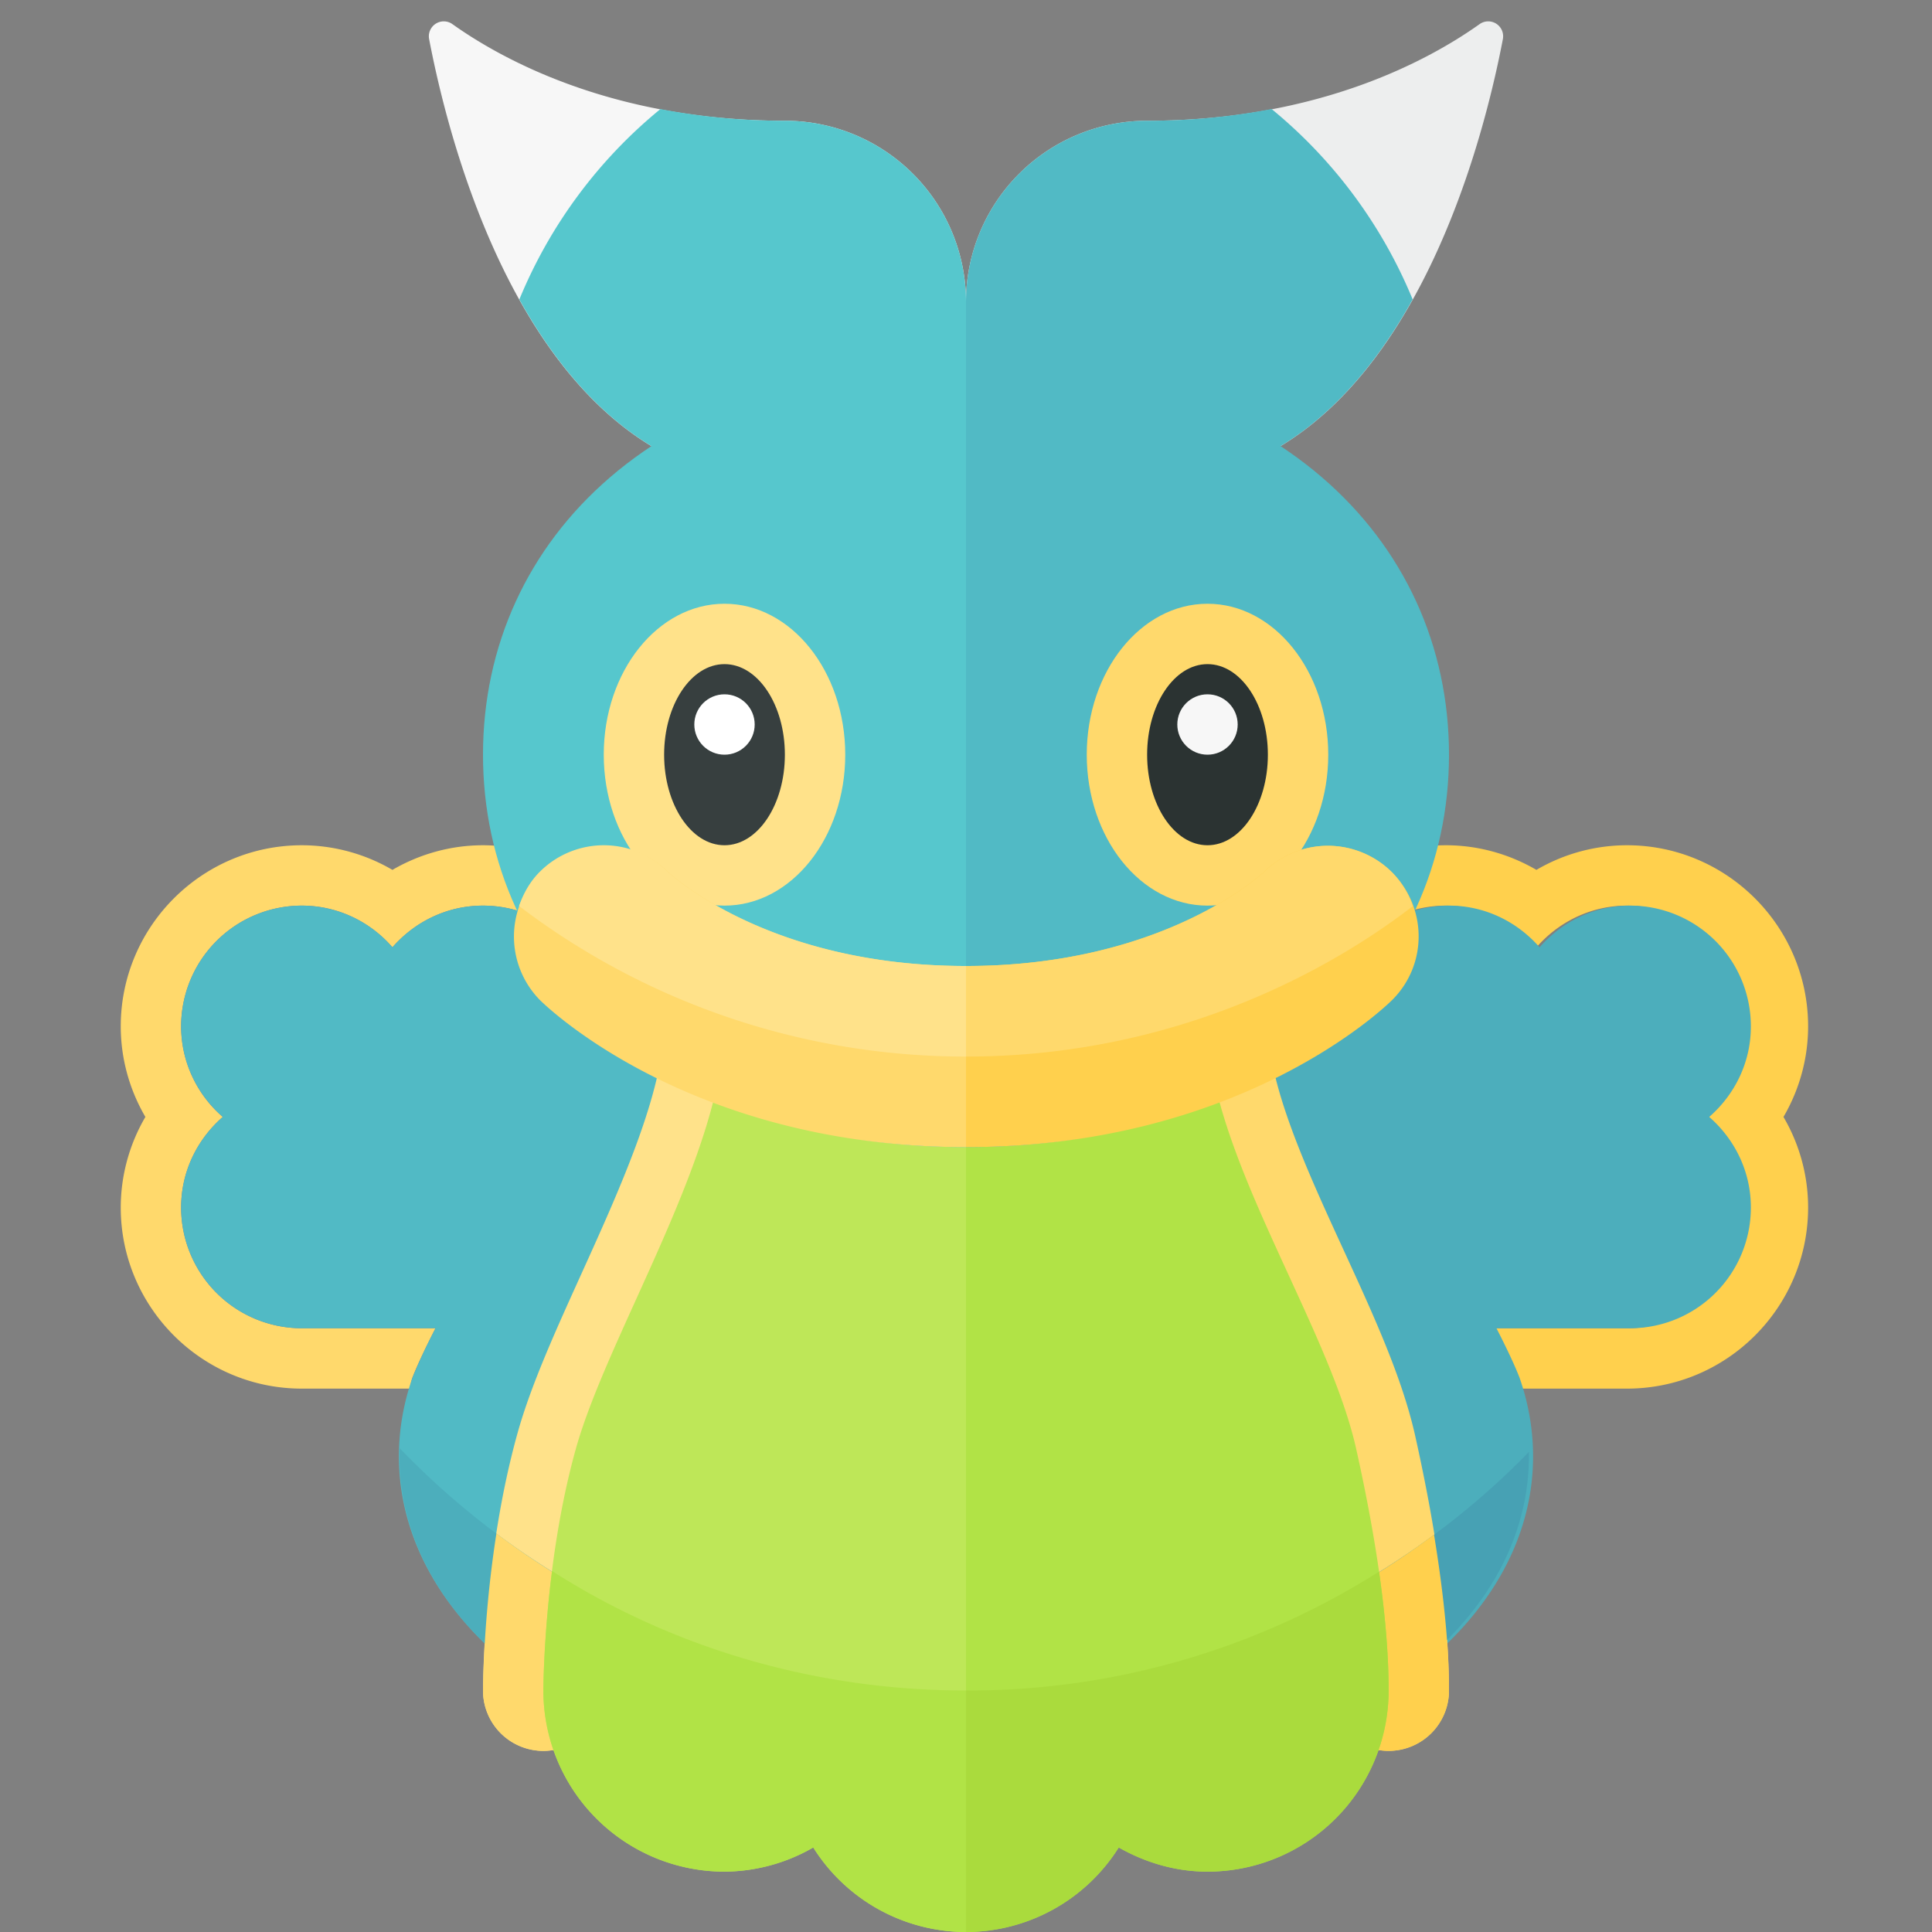 <svg xmlns="http://www.w3.org/2000/svg" width="32" height="32"><rect width="100%" height="100%" fill="#808080" stroke="none"/><path fill="#FFD04D" d="M25.118 22.82a9.625 9.625 0 00-.383-.82h2.214a2 2 0 002-2c0-.601-.27-1.133-.69-1.5.419-.367.69-.899.69-1.5a2 2 0 00-2-2c-.601 0-1.133.27-1.5.69a1.988 1.988 0 00-1.5-.69 2 2 0 00-2 2L21 16.487A2.999 2.999 0 0123.948 14c.531 0 1.047.144 1.5.408a2.968 2.968 0 011.5-.408c1.654 0 3 1.346 3 3 0 .531-.144 1.048-.408 1.5.265.452.408.969.408 1.5 0 1.654-1.346 3-3 3h-1.784c-.018-.06-.025-.121-.046-.18z"/><path fill="#FFD96C" d="M6.83 22.82c.08-.208.217-.494.383-.82H5a2 2 0 01-2-2c0-.601.27-1.133.69-1.5A1.985 1.985 0 013 17a2 2 0 012-2c.601 0 1.133.27 1.5.69.367-.42.899-.69 1.5-.69a2 2 0 012 2l.948-.513A2.999 2.999 0 008 14c-.531 0-1.047.144-1.5.408A2.978 2.978 0 005 14c-1.654 0-3 1.346-3 3 0 .531.144 1.048.408 1.5A2.976 2.976 0 002 20c0 1.654 1.346 3 3 3h1.784c.018-.06.026-.121.046-.18z"/><path fill="#F7F7F7" d="M13 2C10.148 2 8.313.983 7.494.4a.247.247 0 00-.386.249C7.472 2.554 8.875 8 13 8h3V5a3 3 0 00-3-3z"/><path fill="#EDEEEE" d="M19 2C21.852 2 23.687.983 24.506.4a.247.247 0 01.386.249C24.528 2.554 23.125 8 19 8h-3V5a3 3 0 013-3z"/><path fill="#51BAC5" d="M10.5 16s-.134.399-.398 1l-.102.166V17a2 2 0 00-2-2c-.601 0-1.133.27-1.5.69A1.985 1.985 0 005 15a2 2 0 00-2 2c0 .601.27 1.133.69 1.5-.42.367-.69.899-.69 1.5a2 2 0 002 2h2.214a9.459 9.459 0 00-.383.82C6.224 24.563 6.819 26.546 9 28c0 0 0-2.08.537-4 .487-1.743 2.104-4.371 2.402-6.436L10.5 16z"/><path fill="#4CAEBC" d="M21.5 16s.134.399.398 1l.102.166V17a2 2 0 012-2c.601 0 1.133.27 1.5.69.367-.42.899-.69 1.5-.69a2 2 0 012 2c0 .601-.27 1.133-.69 1.5.42.367.69.899.69 1.5a2 2 0 01-2 2h-2.214c.167.326.303.613.383.82.606 1.743.012 3.726-2.17 5.18 0 0 0-2.08-.537-4-.487-1.743-2.104-4.371-2.402-6.436L21.5 16z"/><path fill="#FFD96C" d="M23 29a1 1 0 01-1-1c0-.983-.172-2.256-.513-3.782-.169-.759-.597-1.69-1.05-2.677C19.731 20.003 19 18.412 19 16.946a1 1 0 112 0c0 1.028.638 2.417 1.255 3.76.499 1.086.969 2.11 1.185 3.076.372 1.669.56 3.088.56 4.218a1 1 0 01-1 1z"/><path fill="#FFE28A" d="M9 29a1 1 0 01-1-1c0-.091.006-2.239.574-4.27.219-.784.623-1.677 1.051-2.621C10.27 19.686 11 18.072 11 16.946a1 1 0 112 0c0 1.558-.825 3.38-1.553 4.987-.396.873-.769 1.698-.947 2.336-.491 1.759-.5 3.712-.5 3.731a1 1 0 01-1 1z"/><path fill="#47A1B4" d="M22.801 26.064c.136 1.1.137 1.936.137 1.936 1.681-1.121 2.411-2.554 2.385-3.951-.751.773-1.6 1.447-2.522 2.015z"/><path fill="#4CAEBC" d="M6.62 23.986C6.57 25.403 7.294 26.863 9 28c0 0 .002-.854.142-1.971a13.038 13.038 0 01-2.522-2.043z"/><path fill="#FFD04D" d="M21.899 26.574c.063.523.101 1.006.101 1.426a1 1 0 102 0c0-.737-.089-1.609-.248-2.582-.583.435-1.2.823-1.853 1.156z"/><path fill="#FFD96C" d="M8.222 25.399A19.099 19.099 0 008 28a1 1 0 002 .001c0-.011.006-.611.089-1.433a12.878 12.878 0 01-1.867-1.169z"/><path fill="#BEE758" d="M16 16h-4v.947c0 2.131-1.927 5.133-2.463 7.053S9 28 9 28a3 3 0 003 3 2.97 2.97 0 001.47-.4A2.992 2.992 0 0016 32V16z"/><path fill="#B1E346" d="M20 16.947V16h-4v16a2.992 2.992 0 002.53-1.4c.436.247.933.4 1.47.4a3 3 0 003-3c0-.681-.073-1.92-.537-4S20 19.077 20 16.947zM16 28c-2.551 0-4.912-.735-6.856-1.979C9.002 27.141 9 28 9 28a3 3 0 003 3 2.97 2.97 0 001.47-.4A2.992 2.992 0 0016 32v-4z"/><path fill="#AADB3D" d="M18.53 30.6c.436.247.933.4 1.47.4a3 3 0 003-3c0-.42-.029-1.056-.159-1.969A12.7 12.7 0 0116 28v4a2.992 2.992 0 002.53-1.4z"/><path fill="#56C7CD" d="M16 6c-5.049 0-8 2.91-8 6.5s2.951 6.5 8 6.5V6z"/><path fill="#51BAC5" d="M24 12.5C24 8.91 21.049 6 16 6v13c5.049 0 8-2.91 8-6.5z"/><ellipse fill="#FFE28A" cx="12" cy="12.5" rx="2" ry="2.5"/><ellipse fill="#373F3F" cx="12" cy="12.5" rx="1" ry="1.5"/><ellipse fill="#FFD96C" cx="20" cy="12.5" rx="2" ry="2.5"/><ellipse fill="#2B3332" cx="20" cy="12.5" rx="1" ry="1.5"/><circle fill="#FFF" cx="12" cy="12" r=".5"/><circle fill="#F7F7F7" cx="20" cy="12" r=".5"/><path fill="#FFD96C" d="M16 16c-3.238 0-4.86-1.486-4.95-1.571a1.5 1.5 0 00-2.11 2.132C9.039 16.66 11.431 19 16 19v-3z"/><path fill="#FFD04D" d="M23.061 16.561c.581-.581.58-1.514.006-2.102a1.506 1.506 0 00-2.115-.032C20.884 14.491 19.263 16 16 16v3c4.569 0 6.961-2.34 7.061-2.439z"/><path fill="#FFE28A" d="M16 16c-3.238 0-4.86-1.486-4.95-1.571a1.498 1.498 0 00-2.11.011c-.165.165-.271.36-.343.566A12.207 12.207 0 0016 17.5V16z"/><path fill="#FFD96C" d="M23.4 15.009a1.503 1.503 0 00-.333-.55 1.506 1.506 0 00-2.115-.032C20.884 14.491 19.263 16 16 16v1.5c3.695 0 6.293-1.636 7.4-2.491z"/><path fill="#56C7CD" d="M13 8h3V5a3 3 0 00-3-3c-.762 0-1.445-.076-2.062-.193A8.012 8.012 0 008.602 4.96C9.513 6.593 10.904 8 13 8z"/><path fill="#51BAC5" d="M23.398 4.959a8.03 8.03 0 00-2.336-3.153C20.445 1.924 19.762 2 19 2a3 3 0 00-3 3v3h3c2.096 0 3.487-1.407 4.398-3.041z"/></svg>